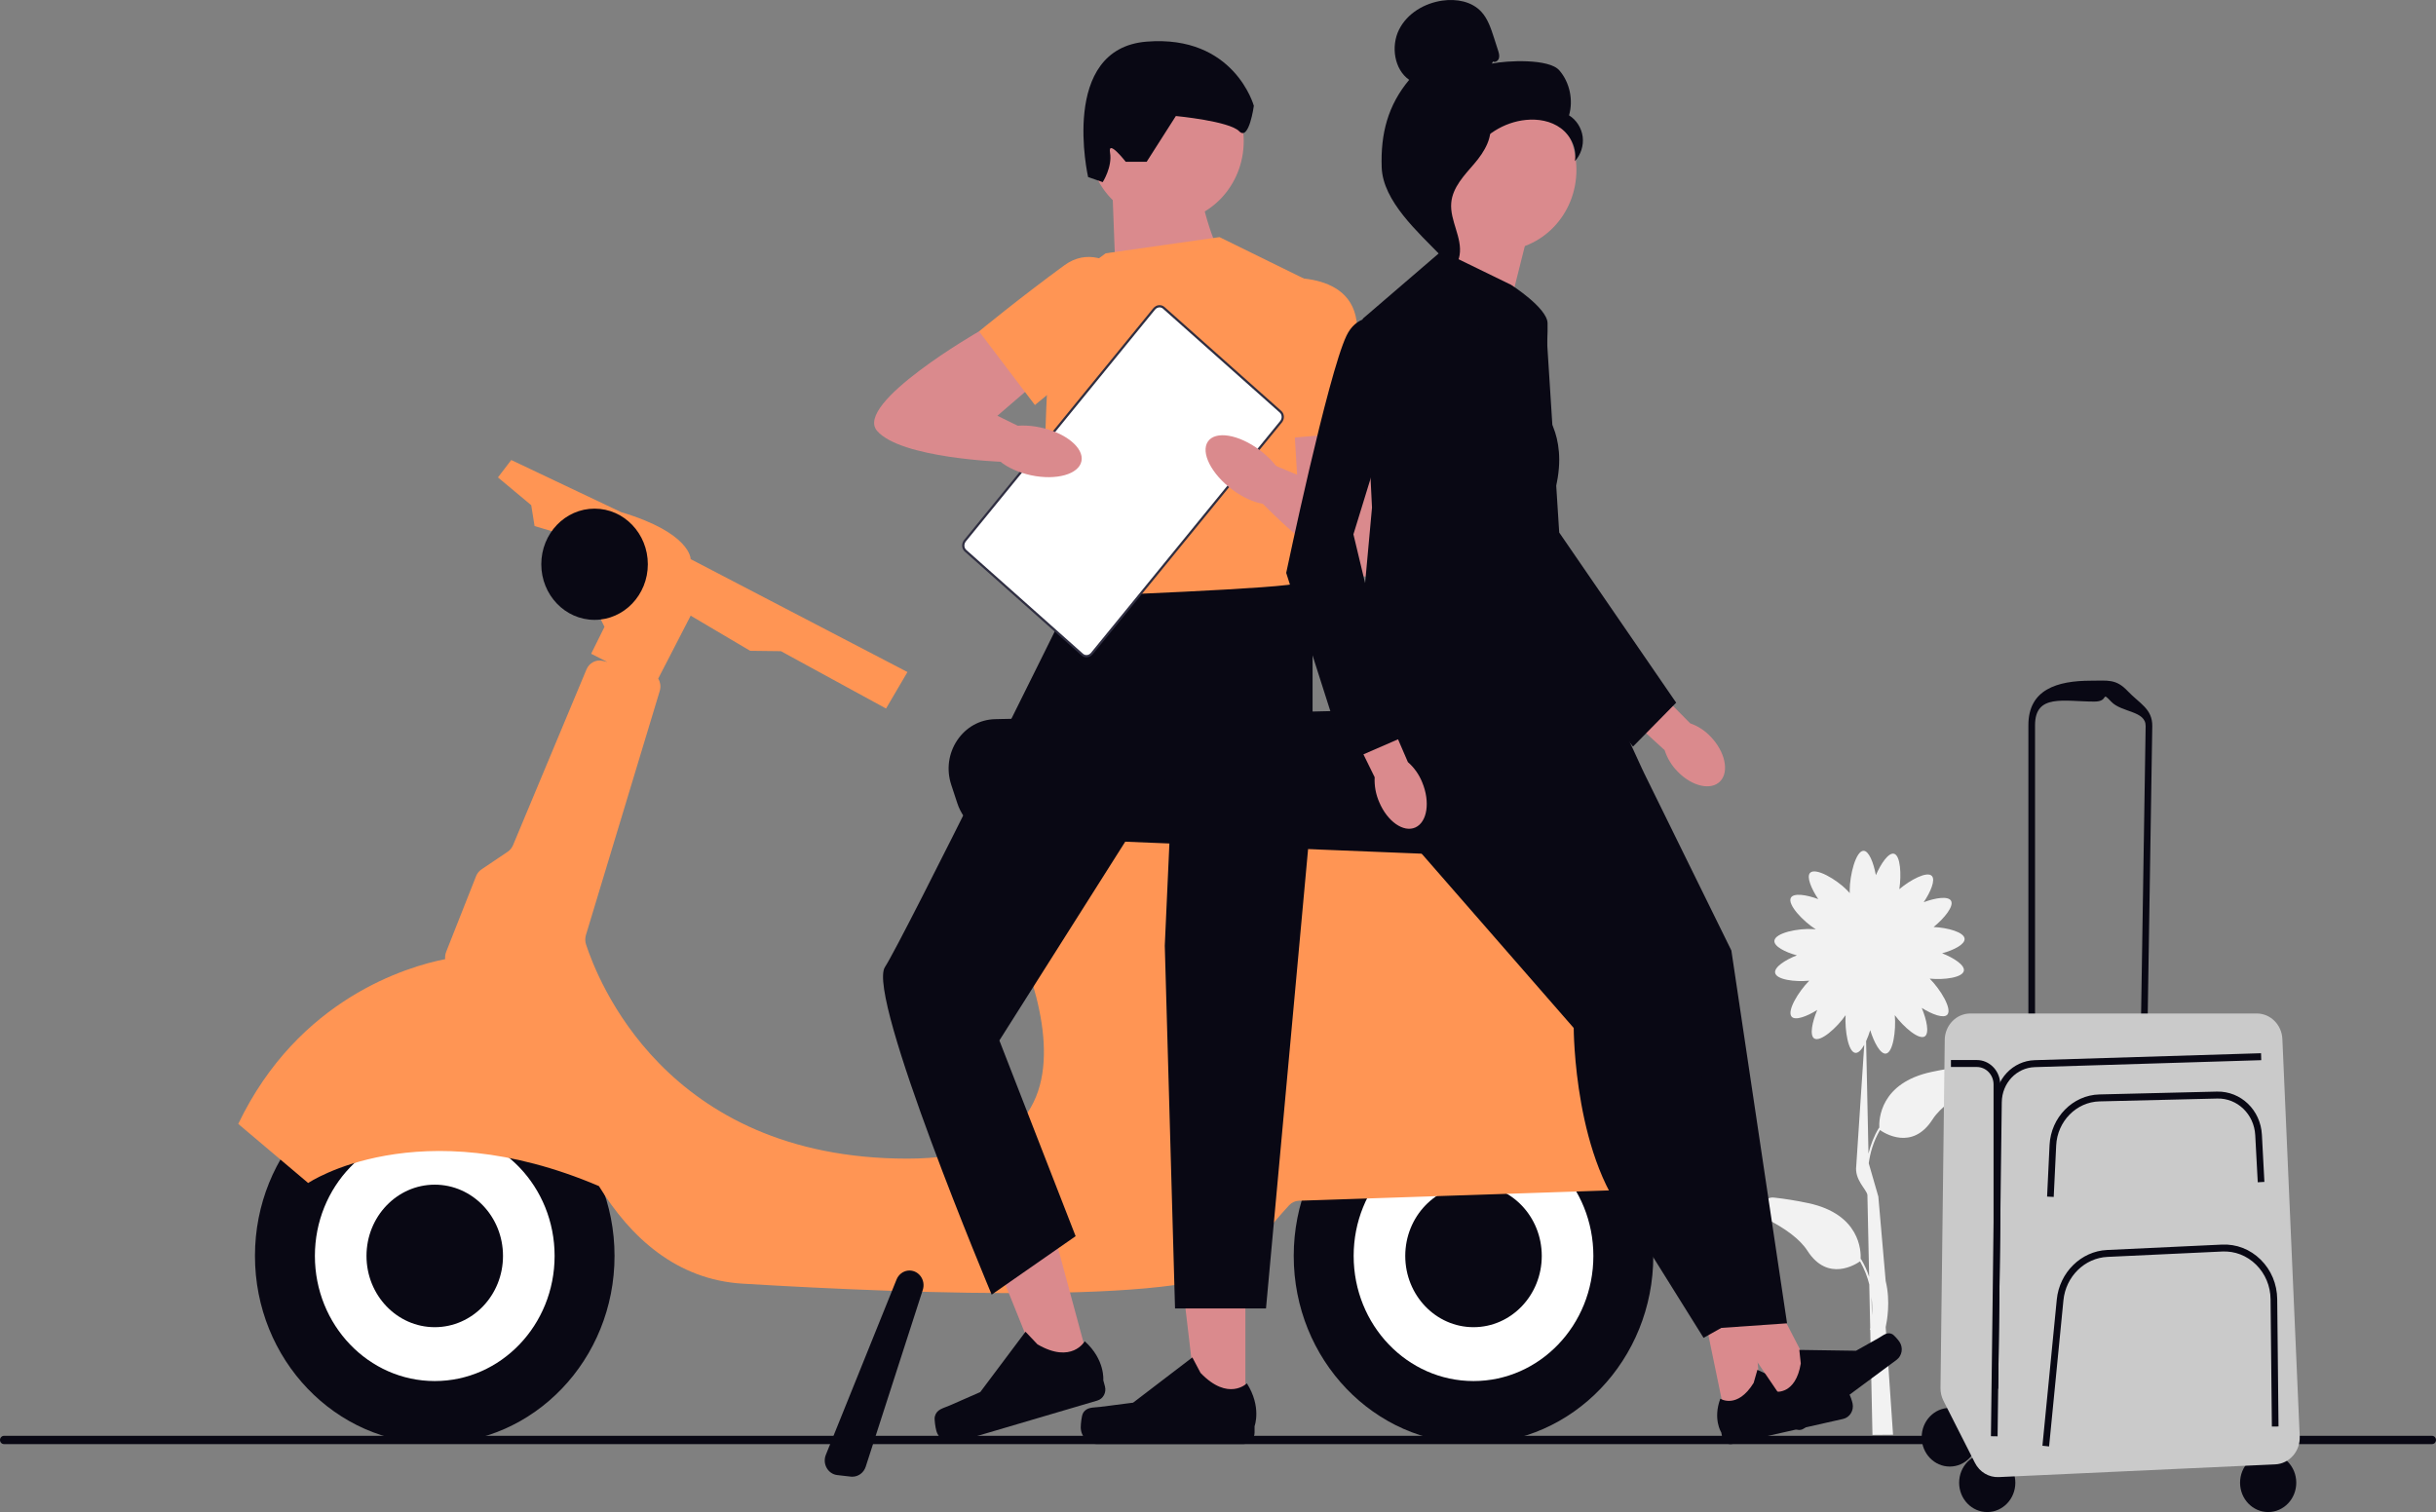 <svg viewBox="0 0 1085.41 673.847" xmlns="http://www.w3.org/2000/svg" xmlns:xlink="http://www.w3.org/1999/xlink" width="1085.411" height="673.847" fill="none" customFrame="#000000">
	<rect x="0" y="0" width="1085.41" height="673.847" fill="#808080" stroke="none"/>
	<defs>
		<clipPath id="clipPath_1">
			<rect width="1085.41" height="673.847" x="0" y="0" fill="rgb(255,255,255)" />
		</clipPath>
	</defs>
	<g id="hero-img">
		<g id=" " clip-path="url(#clipPath_1)" customFrame="url(#clipPath_1)">
			<rect id=" " width="1085.41" height="673.847" x="0" y="0" />
			<path id="Vector 6" d="M0 641.721C0 642.744 0.786 643.565 1.765 643.565L1083.65 643.565C1084.62 643.565 1085.41 642.744 1085.41 641.721C1085.41 640.699 1084.62 639.878 1083.65 639.878L1.765 639.878C0.786 639.878 0 640.699 0 641.721Z" fill="rgb(9,8,20)" fill-rule="nonzero" />
			<ellipse id="Oval 3" rx="80.107" ry="83.644" cx="656.554" cy="559.703" fill="rgb(9,8,20)" />
			<ellipse id="Oval 4" rx="53.405" ry="55.763" cx="656.554" cy="559.703" fill="rgb(255,255,255)" />
			<ellipse id="Oval 5" rx="30.411" ry="31.754" cx="656.554" cy="559.703" fill="rgb(9,8,20)" />
			<ellipse id="Oval 6" rx="80.107" ry="83.644" cx="193.711" cy="559.703" fill="rgb(9,8,20)" />
			<ellipse id="Oval 7" rx="53.405" ry="55.763" cx="193.712" cy="559.703" fill="rgb(255,255,255)" />
			<path id="Vector 7" d="M766.138 519.926C755.709 492.463 719.246 408.555 654.299 380.782C653.795 380.565 653.276 380.426 652.742 380.348L444.448 349.198C441.021 348.687 437.817 351.135 437.268 354.713L433.618 378.257C433.366 379.868 433.693 381.525 434.538 382.904C445.115 400.036 512.91 516.348 404.349 516.348C295.789 516.348 265.868 435.228 261.12 420.9C260.675 419.553 260.661 418.097 261.061 416.734L293.964 307.918C294.543 305.982 294.232 304 293.282 302.42L307.746 274.368L334.241 290.028L347.963 290.198L394.796 315.756L404.335 299.492L307.746 249.181C307.746 249.181 307.909 237.533 276.756 228.239L227.802 205.005L221.868 212.75L236.703 225.141L238.186 234.435L248.57 237.533L269.339 279.355L263.405 291.344L270.615 295.015L268.553 294.52C265.571 293.807 262.53 295.418 261.313 298.346L228.588 376.662C228.084 377.854 227.253 378.877 226.2 379.589L214.539 387.443C213.457 388.171 212.596 389.239 212.107 390.494L198.785 424.215C198.37 425.268 198.251 426.368 198.355 427.437C181.755 430.721 132.964 444.909 106.157 500.874L137.31 527.206C137.31 527.206 186.146 494.213 266.847 528.569C280.88 551.37 301.337 570.283 330.888 572.064C408.785 576.773 537.847 581.42 552.682 562.832C563.541 549.217 571.091 540.729 574.37 537.15C575.527 535.896 577.099 535.168 578.761 535.106L760.412 529.049C764.818 528.91 767.74 524.232 766.123 519.957L766.138 519.926Z" fill="rgb(255,149,84)" fill-rule="nonzero" />
			<ellipse id="Oval 8" rx="23.735" ry="24.784" cx="264.918" cy="251.458" fill="rgb(9,8,20)" />
			<path id="Vector 8" d="M645.027 380.89C644.745 380.89 644.464 380.89 644.182 380.875L445.723 372.851C436.941 372.495 429.42 366.655 426.557 357.981L423.842 349.725C421.632 343.003 422.596 335.784 426.482 329.945C430.384 324.105 436.526 320.666 443.335 320.496L648.38 315.57C654.729 315.415 660.841 318.25 664.98 323.362C669.119 328.473 670.81 335.165 669.608 341.748L665.737 362.938C663.823 373.455 655.174 380.875 645.012 380.875L645.027 380.89Z" fill="rgb(9,8,20)" fill-rule="nonzero" />
			<ellipse id="Oval 9" rx="30.411" ry="31.754" cx="193.711" cy="559.703" fill="rgb(9,8,20)" />
			<path id="Vector 9" d="M724.764 469.306C720.017 469.306 715.492 466.657 713.074 462.087L698.047 433.679C695.659 429.172 695.807 423.89 698.418 419.537C701.029 415.169 705.538 412.722 710.434 413.001L737.715 414.457C742.788 414.735 747.357 418.066 749.345 422.96L757.311 442.632C758.765 446.241 758.736 450.176 757.208 453.754C755.68 457.317 752.891 459.996 749.36 461.266L729.155 468.547C727.716 469.073 726.233 469.321 724.779 469.321L724.764 469.306Z" fill="rgb(9,8,20)" fill-rule="nonzero" />
			<path id="Vector 10" d="M379.783 658.11C379.56 658.11 379.323 658.11 379.101 658.063L373.048 657.366C371.075 657.134 369.354 655.972 368.345 654.175C367.337 652.378 367.203 650.256 367.975 648.336L399.483 570.206L400.166 570.5L399.483 570.206C400.344 568.068 402.257 566.55 404.468 566.256C406.619 565.977 408.711 566.86 410.09 568.61C411.455 570.36 411.87 572.684 411.173 574.821L385.732 653.649C384.871 656.313 382.438 658.094 379.798 658.094L379.783 658.11Z" fill="rgb(9,8,20)" fill-rule="nonzero" />
			<path id="Vector 11" d="M543.366 112.888C543.366 112.888 531.839 88.817 534.138 67.162L495.776 87.918L497.259 127.324L543.366 112.888Z" fill="rgb(218,138,141)" fill-rule="nonzero" />
			<ellipse id="Oval 10" rx="34.609" ry="36.137" cx="519.556" cy="62.902" fill="rgb(218,138,141)" />
			<path id="Vector 12" d="M554.906 630.321L533.782 630.321L523.739 545.267L554.906 545.267L554.906 630.321Z" fill="rgb(218,138,141)" fill-rule="nonzero" />
			<path id="Vector 13" d="M482.558 629.81C481.905 630.972 481.549 634.705 481.549 636.037C481.549 640.173 484.754 643.518 488.714 643.518L554.106 643.518C556.806 643.518 559.001 641.226 559.001 638.407L559.001 635.557C559.001 635.557 562.235 627.006 555.575 616.489C555.575 616.489 547.297 624.729 534.925 611.826L531.275 604.933L504.869 625.101L490.228 626.975C487.023 627.393 484.19 626.913 482.543 629.81L482.558 629.81Z" fill="rgb(9,8,20)" fill-rule="nonzero" />
			<path id="Vector 14" d="M492.646 112.888L543.365 105.669L582.559 124.923L584.858 274.151C584.858 274.151 488.462 286.186 473.271 270.542C458.081 254.897 469.607 129.74 469.607 129.74L492.66 112.887L492.646 112.887L492.646 112.888Z" fill="rgb(255,149,84)" fill-rule="nonzero" />
			<path id="Vector 15" d="M510.892 72.103L501.591 72.103C501.591 72.103 493.521 61.725 494.604 68.045C495.687 74.365 491.34 81.165 491.34 81.165L484.828 78.903C484.828 78.903 471.803 21.7 510.892 18.555C549.982 15.411 558.675 47.165 558.675 47.165C558.675 47.165 556.509 63.042 552.162 58.503C547.816 53.965 523.932 51.703 523.932 51.703L510.907 72.119L510.892 72.103L510.892 72.103Z" fill="rgb(9,8,20)" fill-rule="nonzero" />
			<path id="Vector 16" d="M486.281 611.207L465.973 617.186L434.167 538.204L464.163 529.359L486.281 611.207Z" fill="rgb(218,138,141)" fill-rule="nonzero" />
			<path id="Vector 17" d="M416.529 631.25C416.202 632.552 416.84 636.238 417.181 637.539C418.25 641.52 422.21 643.828 426.023 642.713L488.952 624.156C491.548 623.397 493.061 620.562 492.334 617.852L491.592 615.11C491.592 615.11 492.482 605.971 483.329 597.731C483.329 597.731 477.514 608.016 462.249 599.094L456.938 593.487L436.778 620.377L423.19 626.34C420.223 627.641 417.359 627.998 416.529 631.25L416.529 631.25Z" fill="rgb(9,8,20)" fill-rule="nonzero" />
			<path id="Vector 18" d="M577.93 259.714L584.843 281.555L584.843 356.603L564.089 583.124L523.561 583.124L518.992 421.427L522.597 341.562L445.293 463.683L479.265 550.905L441.866 576.944C441.866 576.944 385.94 443.872 394.306 430.969C402.673 418.081 477.618 265.864 477.618 265.864C477.618 265.864 577.901 262.131 577.901 259.73L577.93 259.714Z" fill="rgb(9,8,20)" fill-rule="nonzero" />
			<path id="Vector 19" d="M598.684 173.065L609.825 192.117C609.825 192.117 625.579 256.771 609.825 257.035C594.07 257.298 562.265 224.088 562.265 224.088L566.418 206.755L577.945 211.572L575.646 173.065L598.699 173.065L598.684 173.065Z" fill="rgb(218,138,141)" fill-rule="nonzero" />
			<path id="Vector 20" d="M564.104 124.629C564.104 124.629 600.983 117.844 604.44 143.046C607.896 168.248 609.825 192.133 609.825 192.133L569.86 195.587L564.104 124.629L564.104 124.629Z" fill="rgb(255,149,84)" fill-rule="nonzero" />
			<path id="Vector 21" d="M875.959 475.207C871.272 475.734 866.154 476.524 860.709 477.686C837.641 482.596 837.152 498.953 837.359 502.701L837.196 502.593C834.882 506.481 833.428 510.415 832.538 514.117L831.485 463.977C832.167 462.49 832.79 460.802 833.31 459.082C835.03 464.643 837.864 469.879 840.311 469.538C843.486 469.089 844.866 459.33 844.272 452.406C848.307 457.828 855.102 463.636 857.668 461.84C859.715 460.415 858.499 454.528 856.274 449.169C860.932 452.097 866.094 454.017 867.696 452.159C869.877 449.618 864.64 440.959 859.819 436.127C866.272 436.762 874.491 435.677 875.04 432.611C875.485 430.086 870.589 426.895 865.352 424.835C870.604 423.394 875.529 420.869 875.366 418.376C875.173 415.417 867.874 413.419 861.57 413.124C866.317 409.252 870.678 403.877 869.343 401.461C868.112 399.23 862.415 400.098 857.149 402.065C860.264 397.418 862.46 392.167 860.783 390.37C858.707 388.14 851.334 391.997 846.29 396.256C847.269 389.611 846.779 381.231 843.916 380.472C841.528 379.837 838.146 384.716 835.831 390.029C834.808 384.453 832.731 379.156 830.343 379.156C826.931 379.156 824.171 389.89 824.171 396.891C824.171 397.294 824.171 397.666 824.201 398.022C823.86 397.604 823.459 397.17 823.014 396.721C818.208 391.842 808.907 386.436 806.518 388.992C804.857 390.788 807.037 396.024 810.153 400.686C804.886 398.719 799.175 397.852 797.959 400.082C796.312 403.072 803.358 410.553 809.085 414.178C808.743 414.131 808.373 414.1 807.987 414.069C801.296 413.589 790.853 415.742 790.615 419.289C790.452 421.783 795.363 424.308 800.629 425.749C795.392 427.809 790.512 431 790.942 433.524C791.476 436.591 799.694 437.676 806.162 437.041C801.341 441.873 796.104 450.532 798.285 453.072C799.887 454.931 805.05 453.01 809.708 450.083C807.468 455.442 806.266 461.328 808.313 462.753C811.013 464.643 818.445 458.06 822.347 452.406C821.946 459.33 823.534 468.841 826.679 469.213C827.999 469.368 829.393 467.896 830.654 465.65L827.094 519.539C826.263 525.812 831.589 529.917 832.063 532.488L832.835 568.982C831.96 566.38 830.803 563.715 829.215 561.082L829.052 561.191C829.26 557.442 828.77 541.085 805.702 536.175C800.258 535.013 795.14 534.223 790.452 533.696C784.919 533.077 782.753 540.992 787.752 543.548C794.992 547.25 801.801 551.912 805.361 557.427C814.44 571.538 826.975 563.39 828.77 562.12C830.758 565.59 832.063 569.075 832.894 572.39L833.31 591.767C833.206 592.232 833.147 592.48 833.132 592.495L833.325 592.557L834.318 639.46L843.486 639.383L840.208 591.442C840.757 588.855 842.448 580.042 840.208 570.903L836.929 533.232L832.657 518.423C833.28 513.839 834.719 508.696 837.656 503.6C839.436 504.87 851.986 513.033 861.065 498.906C864.611 493.392 871.435 488.73 878.674 485.028C883.673 482.472 881.522 474.557 875.974 475.176L875.959 475.207ZM834.081 586.175L833.903 577.966C834.244 581.064 834.229 583.867 834.081 586.175Z" fill="rgb(242,242,242)" fill-rule="nonzero" />
			<path id="Vector 22" d="M769.194 633.636L785.141 630.042L779.43 564.149L755.917 569.447L769.194 633.636Z" fill="rgb(218,138,141)" fill-rule="nonzero" />
			<path id="Vector 23" d="M823.726 620.95C824.409 621.709 825.254 624.466 825.462 625.488C826.115 628.602 824.216 631.684 821.219 632.35L771.864 643.487C769.832 643.952 767.814 642.589 767.369 640.467L766.924 638.314C766.924 638.314 763.141 632.412 766.524 623.335C766.524 623.335 774.06 628.152 781.373 616.287L783.049 610.463L806.132 621.182L817.466 620.113C819.943 619.881 822.02 619.029 823.711 620.95L823.726 620.95Z" fill="rgb(9,8,20)" fill-rule="nonzero" />
			<path id="Vector 24" d="M797.706 628.602L810.998 618.75L780.928 560.509L761.302 575.038L797.706 628.602Z" fill="rgb(218,138,141)" fill-rule="nonzero" />
			<path id="Vector 25" d="M843.056 594.524C843.961 594.943 845.785 597.127 846.349 597.979C848.114 600.581 847.536 604.19 845.044 606.033L803.862 636.548C802.156 637.803 799.812 637.384 798.596 635.619L797.38 633.822C797.38 633.822 791.683 629.949 791.372 620.206C791.372 620.206 800.109 621.538 802.379 607.629L801.726 601.588L826.99 601.96L837.018 596.321C839.214 595.082 840.801 593.456 843.071 594.524L843.056 594.524Z" fill="rgb(9,8,20)" fill-rule="nonzero" />
			<path id="Vector 26" d="M606.146 302.776C606.146 302.776 581.357 337.968 630.935 377.545L732.182 343.762L696.015 265.012L663.986 246.672L606.131 302.76L606.146 302.776Z" fill="rgb(9,8,20)" fill-rule="nonzero" />
			<path id="Vector 27" d="M732.196 343.777L771.449 423.596L796.253 589.738L765.263 591.891L734.258 434.392L679.503 349.168L717.732 330.828" fill="rgb(9,8,20)" fill-rule="nonzero" />
			<path id="Vector 28" d="M630.949 352.482L630.949 377.56L701.206 458.122C701.206 458.122 701.206 518.532 728.072 546.584L759.062 596.213L785.927 581.11L746.675 436.56L676.417 341.624L630.964 352.482L630.949 352.482Z" fill="rgb(9,8,20)" fill-rule="nonzero" />
			<path id="Vector 29" d="M680.868 103.888L667.635 156.568L617.183 146.206C617.183 146.206 652.385 108.303 647.431 91.032L680.883 103.888L680.868 103.888L680.868 103.888Z" fill="rgb(218,138,141)" fill-rule="nonzero" />
			<path id="Vector 30" d="M642.313 111.834L673.302 126.937C673.302 126.937 689.25 137.113 689.546 143.898C689.843 150.682 687.766 183.04 687.766 183.04C687.766 183.04 700.168 195.99 691.905 221.873L696.044 265.027L603.06 316.81L611.323 226.195L607.184 142.055L642.313 111.85L642.313 111.834Z" fill="rgb(9,8,20)" fill-rule="nonzero" />
			<path id="uuid-b20491ca-d014-4267-80bf-8d89e5c8d575-253" d="M614.498 357.377C618.132 366.067 625.372 371.163 630.668 368.746C635.964 366.33 637.314 357.331 633.694 348.641C632.285 345.14 630.104 342.058 627.315 339.626L611.486 302.993L595.183 311.109L612.51 346.364C612.317 350.143 613 353.923 614.498 357.377Z" fill="rgb(218,138,141)" fill-rule="nonzero" />
			<path id="Vector 31" d="M630.95 147.445C630.95 147.445 608.223 132.343 599.96 149.598C591.697 166.854 573.094 255.315 573.094 255.315L599.96 339.455L624.749 328.675L603.045 238.122L630.935 147.445L630.95 147.445L630.95 147.445Z" fill="rgb(9,8,20)" fill-rule="nonzero" />
			<path id="uuid-d10d18a7-d2df-49f8-8380-3f7f98fc3932-254" d="M747.446 343.793C753.884 350.484 762.414 352.436 766.494 348.145C770.573 343.854 768.645 334.979 762.207 328.287C759.67 325.577 756.54 323.548 753.098 322.355L725.461 294.38L713.163 308.197L741.705 334.297C742.862 337.891 744.835 341.144 747.446 343.777L747.446 343.793Z" fill="rgb(218,138,141)" fill-rule="nonzero" />
			<path id="Vector 32" d="M688.671 142.287C688.671 142.287 649.048 140.599 647.446 159.821C645.858 179.044 672.946 264.826 672.946 264.826L727.612 332.717L746.853 313.154L694.739 237.316L688.686 142.287L688.671 142.287Z" fill="rgb(9,8,20)" fill-rule="nonzero" />
			<ellipse id="Oval 11" rx="12.521" ry="13.073" cx="868.764" cy="640.498" fill="rgb(9,8,20)" />
			<ellipse id="Oval 12" rx="12.521" ry="13.073" cx="885.454" cy="660.774" fill="rgb(9,8,20)" />
			<ellipse id="Oval 13" rx="12.521" ry="13.073" cx="1010.628" cy="660.774" fill="rgb(9,8,20)" />
			<path id="Vector 33" d="M903.789 465.139L903.789 323.176C903.789 307.283 916.517 303.349 931.738 303.349C939.2 303.349 942.819 302.451 948.056 307.996C953.293 313.541 959.108 315.849 958.989 323.64L956.794 462.939L903.774 465.124L903.789 465.139ZM933.221 312.658C919.633 312.658 906.756 309.003 906.756 323.191L906.756 461.933L953.886 459.981L956.037 323.609C956.141 316.655 945.312 317.615 940.653 312.658C935.98 307.701 939.897 312.658 933.236 312.658L933.221 312.658Z" fill="rgb(9,8,20)" fill-rule="nonzero" />
			<path id="Vector 34" d="M866.524 463.42L864.625 618.518C864.596 620.516 865.056 622.483 865.946 624.249L879.979 651.929C882.041 656.003 886.165 658.466 890.571 658.265L1013.79 652.595C1020.09 652.301 1024.97 646.725 1024.69 640.142L1016.96 463.048C1016.68 456.682 1011.67 451.663 1005.56 451.663L877.932 451.663C871.687 451.663 866.598 456.914 866.509 463.435L866.524 463.42Z" fill="rgb(202,202,202)" fill-rule="nonzero" />
			<path id="Vector 35" d="M915.093 533.417L912.126 533.263L913.224 510.307C913.817 497.946 923.563 488.033 935.417 487.738L987.887 486.468C998.479 486.282 1007.26 494.662 1007.84 505.722L1008.95 526.71L1005.99 526.881L1004.87 505.892C1004.37 496.521 996.877 489.334 987.946 489.566L935.476 490.836C925.166 491.084 916.695 499.712 916.176 510.462L915.078 533.417L915.093 533.417Z" fill="rgb(9,8,20)" fill-rule="nonzero" />
			<path id="Vector 36" d="M913.001 644.603L910.049 644.293L916.443 579.143C917.63 567.092 927.258 557.597 938.843 557.055L990.023 554.654C996.476 554.344 1002.6 556.729 1007.29 561.361C1011.98 565.992 1014.59 572.25 1014.66 578.988L1015.24 635.711L1012.28 635.742L1011.7 579.019C1011.64 573.133 1009.35 567.665 1005.26 563.607C1001.16 559.549 995.779 557.473 990.171 557.736L938.992 560.137C928.86 560.617 920.448 568.904 919.41 579.437L913.016 644.587L913.001 644.603Z" fill="rgb(9,8,20)" fill-rule="nonzero" />
			<path id="Vector 37" d="M890.067 640.095L887.1 640.049L888.969 491.162C889.103 480.985 896.832 472.775 906.578 472.465L1007.45 469.368L1007.54 472.465L906.667 475.563C898.508 475.811 892.04 482.673 891.936 491.193L890.067 640.08L890.067 640.095Z" fill="rgb(9,8,20)" fill-rule="nonzero" />
			<path id="Vector 38" d="M890.334 618.89L888.272 618.89L888.272 483.293C888.272 479.002 884.934 475.501 880.81 475.501L869.284 475.501L869.284 472.404L880.81 472.404C886.255 472.404 890.735 476.787 891.195 482.332C891.224 482.642 891.239 482.968 891.239 483.293L891.239 547.498L890.334 618.89Z" fill="rgb(9,8,20)" fill-rule="nonzero" />
			<path id="Vector 39" d="M702.408 75.728C702.408 95.585 686.995 111.679 667.977 111.679C648.959 111.679 633.545 95.585 633.545 75.728C633.545 55.87 648.959 39.776 667.977 39.776C686.995 39.776 702.408 55.87 702.408 75.728L702.408 75.728Z" fill="rgb(218,138,141)" fill-rule="nonzero" />
			<path id="Vector 40" d="M665.232 27.4C666.226 28.004 667.561 27.09 667.888 25.928C668.214 24.767 667.828 23.543 667.472 22.397C666.849 20.476 666.241 18.571 665.618 16.65C664.298 12.576 662.903 8.363 660.055 5.265C655.753 0.587 648.899 -0.606 642.743 0.262C634.836 1.377 627.033 5.838 623.354 13.242C619.675 20.646 621.247 30.962 627.893 35.578C618.414 46.917 615.12 59.556 615.64 74.582C616.159 89.622 631.854 103.454 642.09 114.049C644.375 112.609 646.451 105.824 645.19 103.361C643.929 100.898 645.739 98.048 644.182 95.771C642.624 93.51 641.319 97.119 642.891 94.858C643.885 93.433 640.013 90.164 641.482 89.312C648.617 85.192 650.991 75.898 655.471 68.788C660.885 60.207 670.128 54.398 679.933 53.438C685.333 52.911 691.03 53.872 695.45 57.14C699.871 60.408 702.734 66.248 701.711 71.809C704.366 68.99 705.686 64.869 705.197 60.951C704.692 57.032 702.393 53.407 699.115 51.409C701.102 44.547 699.396 36.647 694.783 31.35C690.169 26.037 671.463 26.951 664.728 28.345L665.247 27.415L665.232 27.4L665.232 27.4Z" fill="rgb(9,8,20)" fill-rule="nonzero" />
			<path id="Vector 41" d="M664.194 53.639C655.278 54.646 648.84 62.716 643.396 70.167C640.265 74.458 636.972 79.197 637.061 84.603C637.135 90.056 640.636 94.749 642.313 99.907C645.042 108.365 642.387 118.417 635.889 124.21C642.313 125.481 649.255 120.462 650.353 113.724C651.644 105.902 645.962 98.343 646.629 90.427C647.223 83.457 652.489 78.098 656.954 72.878C661.435 67.658 665.633 60.749 663.571 54.089L664.194 53.639L664.194 53.639L664.194 53.639Z" fill="rgb(9,8,20)" fill-rule="nonzero" />
			<path id="Vector 42" d="M482.237 291.728L430.196 245.423C428.96 244.323 428.862 242.316 429.978 240.949L514.262 137.673C515.378 136.306 517.291 136.089 518.527 137.189L570.569 183.494C571.805 184.594 571.903 186.601 570.787 187.968L486.502 291.243C485.387 292.611 483.473 292.828 482.237 291.728Z" fill="rgb(255,255,255)" fill-rule="nonzero" />
			<path id="Vector 43" d="M430.196 245.423C428.96 244.323 428.862 242.316 429.978 240.949L514.262 137.673C515.378 136.306 517.291 136.089 518.527 137.189L570.569 183.494C571.805 184.594 571.903 186.601 570.787 187.968L486.502 291.243C485.387 292.611 483.473 292.828 482.237 291.728L430.196 245.423Z" fill-rule="nonzero" stroke="rgb(47,46,65)" stroke-width="1" />
			<path id="Vector 44" d="M457.161 143.154L436.215 147.677C436.215 147.677 380.228 179.85 390.82 192.04C401.397 204.23 446.361 205.795 446.361 205.795L455.648 190.785L444.403 185.286L472.916 160.735L457.161 143.154L457.161 143.154Z" fill="rgb(218,138,141)" fill-rule="nonzero" />
			<path id="Vector 45" d="M514.66 136.416C514.66 136.416 494.203 103.656 474.221 118.247C454.238 132.838 436.229 147.677 436.229 147.677L461.122 180.5L514.675 136.416L514.66 136.416L514.66 136.416Z" fill="rgb(255,149,84)" fill-rule="nonzero" />
			<ellipse id="Oval 14" rx="10.856" ry="20.85" cx="10.856" cy="20.85" fill="rgb(218,138,141)" transform="matrix(0.19,-0.982,0.978,0.207,439.034,207.491)" />
			<ellipse id="Oval 15" rx="10.721" ry="21.127" cx="10.721" cy="21.127" fill="rgb(218,138,141)" transform="matrix(0.564,-0.826,0.802,0.597,532.168,205.62)" />
		</g>
	</g>
</svg>

